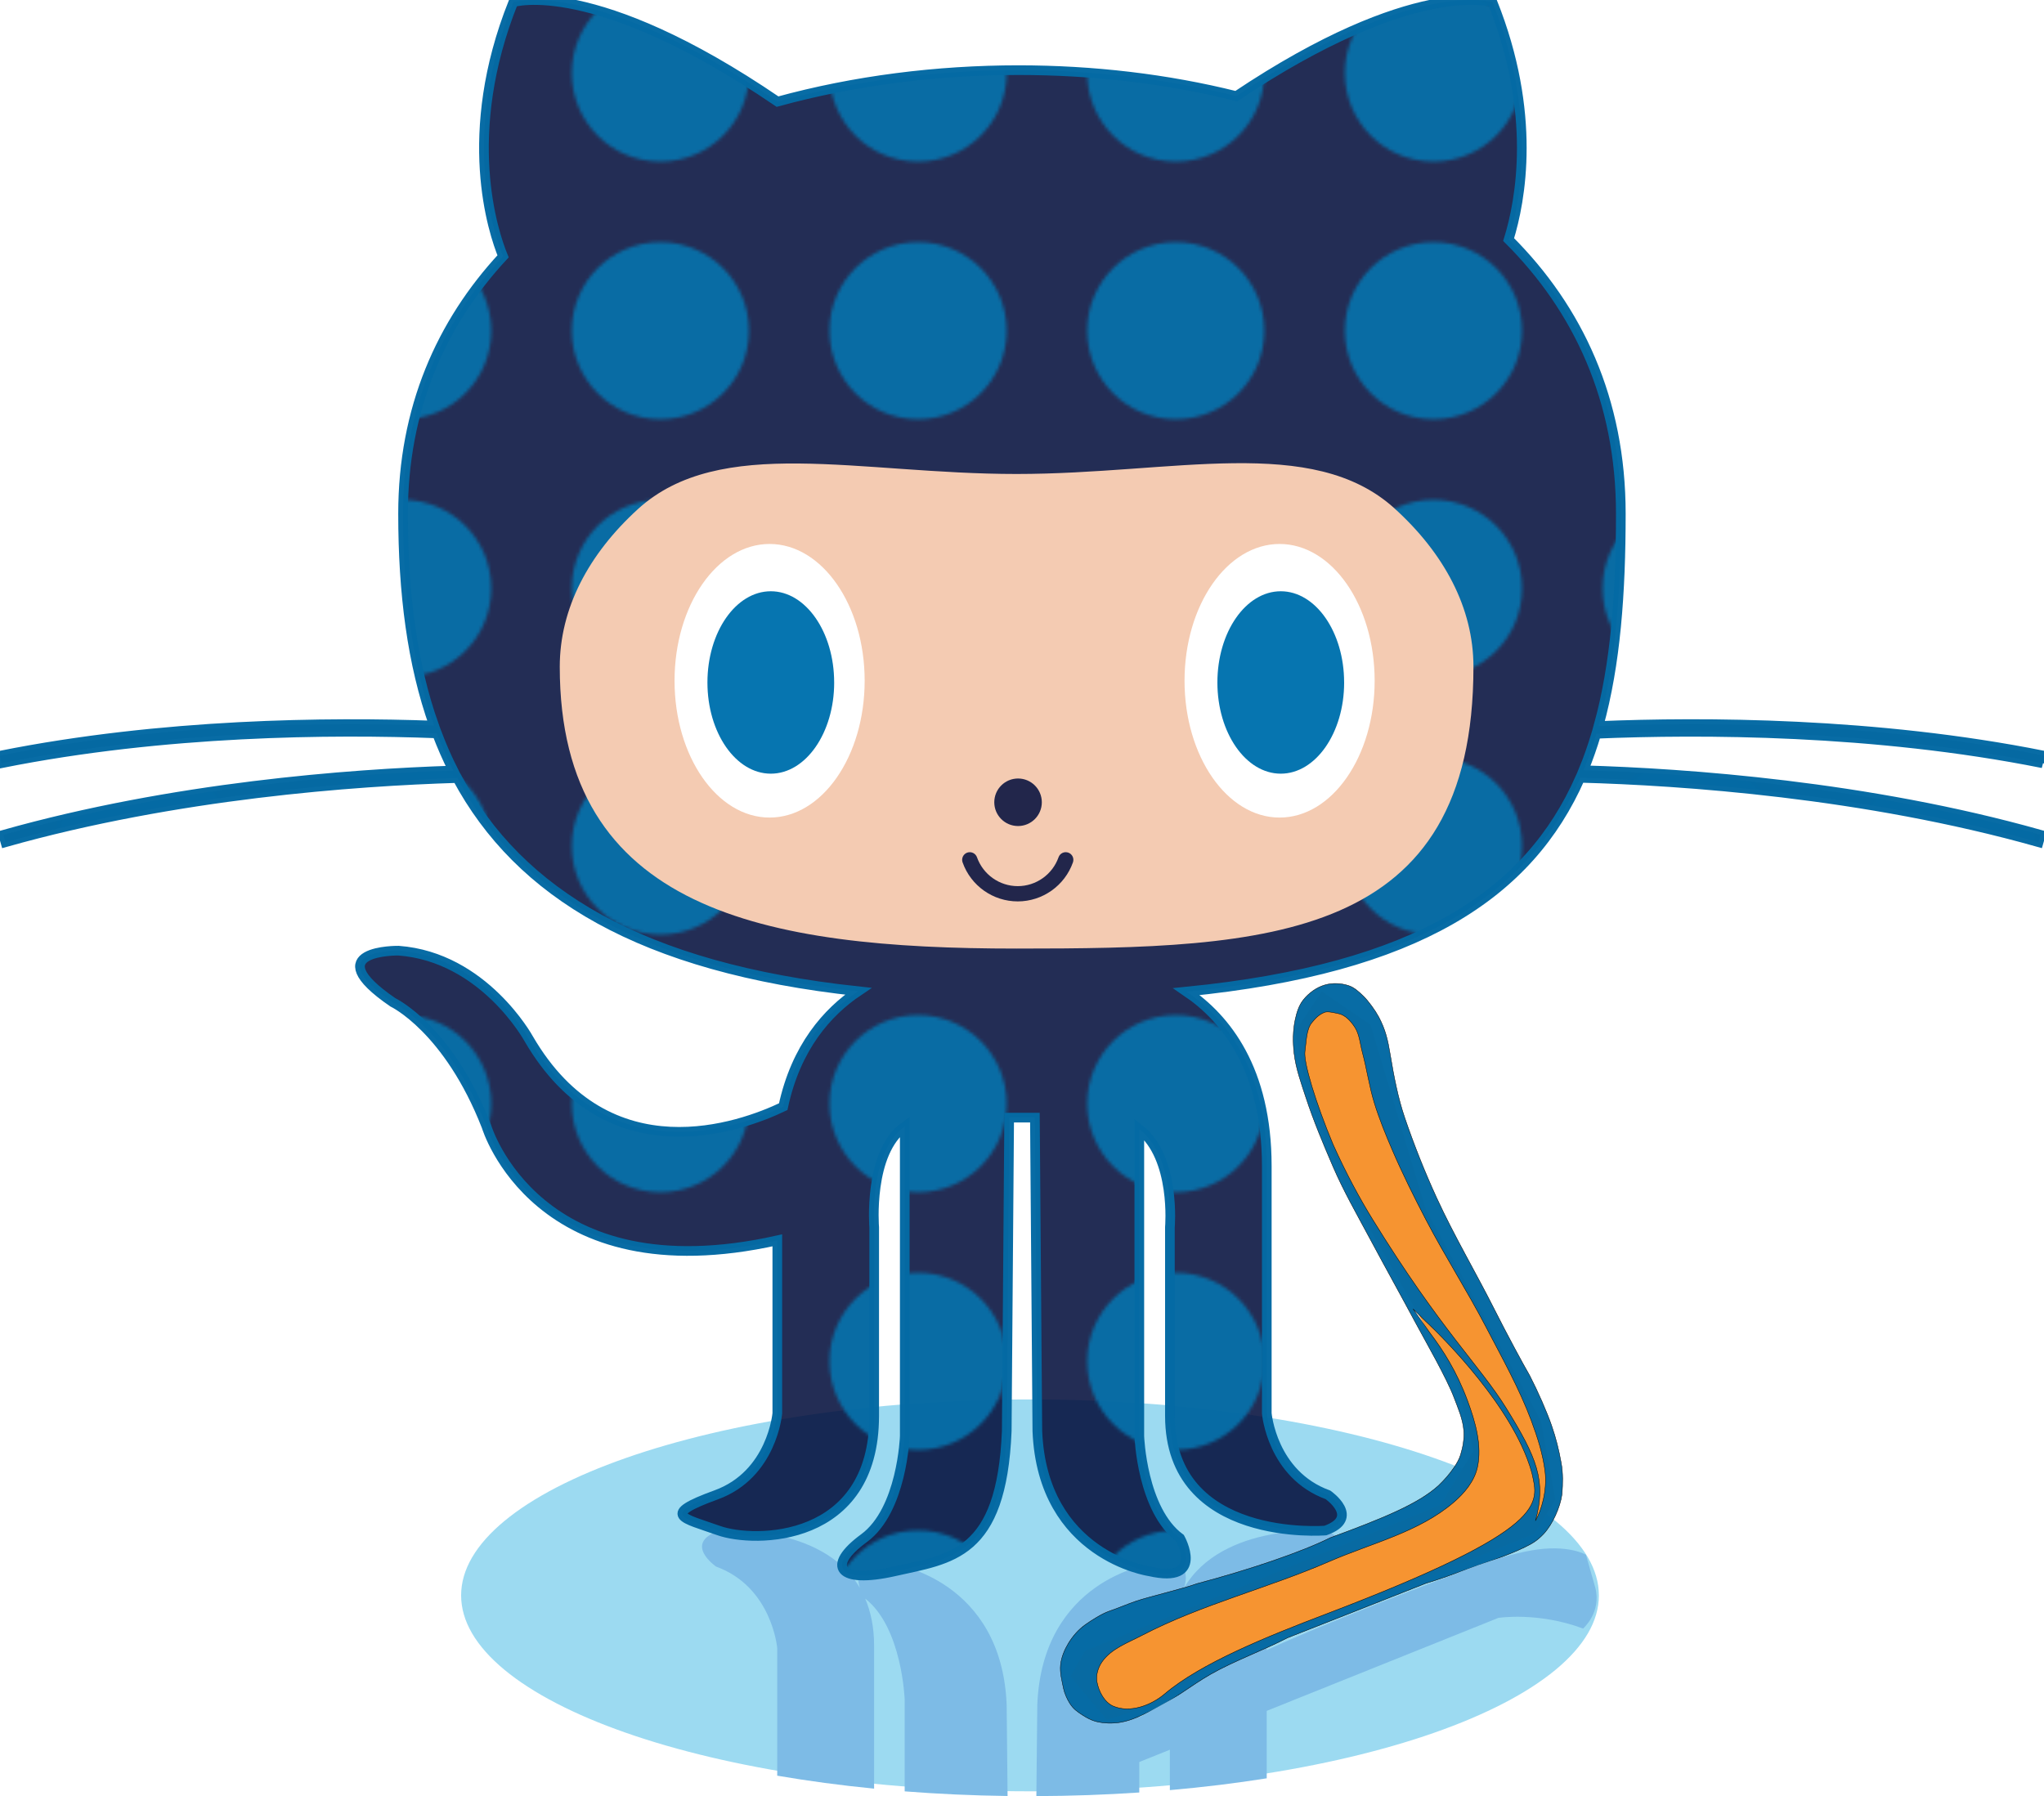 <svg xmlns:rdf="http://www.w3.org/1999/02/22-rdf-syntax-ns#" xmlns="http://www.w3.org/2000/svg" height="557.67px" width="634.53px" version="1.1" xmlns:cc="http://creativecommons.org/ns#" xmlns:dc="http://purl.org/dc/elements/1.1/" viewBox="0 0 634.531 557.67">
<defs>
<pattern id="a" width="80" patternUnits="userSpaceOnUse" patternTransform="translate(-235 302.67)" height="80">
<g transform="translate(235 -302.67)">
<rect opacity=".87" height="80" width="80" y="302.67" x="-235" fill="#030e3c"/>
<circle opacity=".87" cy="342.67" cx="-195" r="27.5" fill="#0675b0"/>
</g>
</pattern>
</defs>
<path stroke="#fff" stroke-width="3" d="m497.85 495.34c0 34.426-79.74 62.331-178.09 62.331-98.369 0-178.11-27.905-178.11-62.331 0-34.427 79.738-62.338 178.11-62.338 98.35 0 178.09 27.92 178.09 62.34z" fill="#9CDAF1"/>
<path d="m271.35 555.35v-44.432c0-5.737-1.038-10.535-2.771-14.588 11.489 8.923 12.266 31.345 12.266 31.345v28.51c10.339 0.808 21.016 1.296 31.945 1.443l-0.288-28.369c-1.583-38.78-34.822-43.527-34.822-43.527-12.147-2.758-11.967 3.339-10.746 7.277-11.917-20.324-43.857-17.699-43.857-17.699-11.084 3.952-0.796 11.078-0.796 11.078 17.416 6.329 18.997 25.325 18.997 25.325v39.605c9.59 1.644 19.634 3.001 30.079 4.023l-0.01 0.01z" fill="#7DBBE6"/>
<path d="m411.44 475.3s-31.944-2.626-43.86 17.703c1.221-3.938 1.405-10.041-10.744-7.281 0 0-33.237 4.748-34.819 43.527l-0.293 28.412c10.913-0.041 21.59-0.426 31.946-1.125v-28.87s0.78-22.422 12.267-31.345c-1.732 4.053-2.771 8.85-2.771 14.589v44.892c10.419-0.912 20.474-2.145 30.074-3.668v-40.429s1.583-18.997 18.995-25.326c0-0.017 10.278-7.143-0.805-11.1v0.03z" fill="#7DBBE6"/>
<path d="m336.79 512.65 110.31-45.363 10.31-16.839-5.155-21.307-32.991-58.078-13.059-29.898-4.124-20.963 8.248-12.372 15.121 10.31 17.183 57.391 35.741 65.639 4.468 24.4-6.529 10.653-97.943 39.521-20.963 13.746-13.746 4.468-11.341-13.403z" fill-rule="evenodd" fill="#f69431"/>
<path d="m634.06 236.95l0.469-2.328c-52.246-10.447-105.86-10.553-138.3-9.205 5.327-19.199 6.932-41.291 6.932-65.926 0-35.332-13.273-63.599-34.825-85.105 3.767-12.155 8.796-39.149-5.021-73.71 0 0-24.382-7.741-79.525 29.167-21.603-5.397-44.592-8.063-67.616-8.063-25.332 0-50.93 3.226-74.803 9.773-56.905-38.82-82.026-30.868-82.026-30.868-16.398 41.007-6.259 71.367-3.179 78.908-19.273 20.8-31.04 47.354-31.04 79.906 0 24.576 2.798 46.625 9.632 65.787-32.713-1.19-84.374-0.732-134.76 9.342l0.463 2.329c50.687-10.137 102.67-10.489 135.19-9.259 1.505 3.967 3.184 7.814 5.065 11.534-32.153 1.035-87.055 5.134-139.67 19.978l0.649 2.279c53.031-14.951 108.41-18.947 140.25-19.922 19.211 35.811 57.086 58.938 124.47 66.2-9.563 6.428-19.32 17.353-23.273 35.837-13.032 6.233-54.288 21.449-79.041-21.124 0 0-13.855-25.333-40.377-27.315 0 0-25.726-0.395-1.775 16.032 0 0 17.214 8.11 29.091 38.595 0 0 15.494 51.993 90.263 35.312v53.707s-1.581 18.996-18.997 25.325-10.29 7.124 0.796 11.076 48.274 3.959 48.274-35.608v-58.57s-1.915-23.226 9.494-31.298v96.189s-0.788 22.95-12.66 31.657-7.919 14.241 9.495 10.289 33.237-4.748 34.822-43.527l0.753-97.346h7.989l0.76 97.346c1.58 38.779 34.82 43.527 34.82 43.527 17.408 3.952 9.494-10.289 9.494-10.289-11.87-8.707-12.66-31.657-12.66-31.657v-95.36c11.403 8.88 9.495 30.467 9.495 30.467v58.562c0 39.569 48.274 35.608 48.274 35.608 11.077-3.951 0.796-11.075 0.796-11.075-17.414-6.33-18.996-25.326-18.996-25.326v-76.767c0-29.936-12.604-45.788-24.933-54.156 71.859-7.126 106.34-30.328 122.23-66.38 31.476 0.865 88.119 4.7 142.3 19.983l0.646-2.279c-53.873-15.195-110.14-19.127-141.94-20.053 1.507-3.644 2.82-7.431 3.988-11.326 32.275-1.342 86.146-1.324 138.59 9.154l-0.06-0.02z" stroke-opacity=".984" stroke="#056aa3" stroke-width="3" fill="url(#a)"/>
<path d="m432.88 157.83c15.478 14.021 24.53 30.954 24.53 49.197 0 85.181-63.498 87.489-141.82 87.489-78.334 0-141.82-11.796-141.82-87.489 0-18.123 8.926-34.949 24.212-48.914 25.499-23.273 68.652-10.95 117.61-10.95 48.74-0.007 91.746-12.456 117.28 10.658h0.01z" fill="#F4CBB2"/>
<path d="m268.42 211.36c0 23.463-13.212 42.479-29.509 42.479s-29.509-19.018-29.509-42.479c0-23.459 13.212-42.47 29.509-42.47 16.3 0.02 29.51 19.02 29.51 42.47zm158.32 0c0 23.463-13.212 42.479-29.51 42.479-16.297 0-29.51-19.018-29.51-42.479 0-23.459 13.213-42.47 29.51-42.47 16.3 0.02 29.51 19.02 29.51 42.47z" fill="#fff"/>
<path fill-opacity=".984" d="m258.96 211.9c0 15.64-8.819 28.312-19.674 28.312s-19.672-12.674-19.672-28.312c0-15.646 8.811-28.325 19.672-28.325 10.848 0 19.667 12.675 19.667 28.317zm158.31 0c0 15.64-8.818 28.312-19.674 28.312-10.854 0-19.672-12.674-19.672-28.312 0-15.646 8.811-28.325 19.672-28.325 10.85 0 19.668 12.675 19.668 28.317z" fill="#0373af"/>
<circle fill-opacity=".871" cy="249.09" cx="316.04" r="7.379" fill="#030e3c"/>
<path fill-opacity=".871" d="m298.82 267.75c-0.436-1.238 0.215-2.591 1.444-3.027 1.235-0.436 2.592 0.216 3.025 1.443 1.901 5.363 6.987 8.964 12.661 8.964s10.759-3.6 12.661-8.964c0.436-1.236 1.789-1.879 3.025-1.443 1.237 0.438 1.879 1.789 1.445 3.027-2.562 7.25-9.455 12.12-17.132 12.12-7.678 0-14.554-4.846-17.119-12.105l0.01-0.01z" fill="#030e3c"/>
<rect height="80" width="80" y="302.67" x="-235" fill="url(#a)"/>
<g transform="matrix(2.861 5.584 -5.584 2.861 3996.1 -2585.8)">
<g transform="matrix(.091 0 0 .091 225.82 704.08)">
<g fill-rule="evenodd" transform="matrix(.751 .886 -.926 .719 528.12 -163.26)" stroke="#000" fill="#f93">
<path d="m-498.7 1039c-1.971 2.527-4.687 7.219-5.744 10.246-0.895 2.561-1.809 5.311-1.512 8.008 0.417 3.785 2.013 7.61 4.497 10.496 2.685 3.119 6.551 5.383 10.511 6.509 3.206 0.912 6.719 0.585 9.998-0.016 5.085-0.932 9.989-2.947 14.488-5.493 6.094-3.449 11.274-8.346 16.509-12.996 8.458-7.514 16.285-15.726 24.004-23.998 8.14-8.724 15.508-18.72 22.56-27.764 10.794-13.844 17.605-22.943 27.475-35.615 5.877-7.546 17.113-22.962 23.974-29.627 3.736-3.629 7.362-7.597 11.979-10.003 3.371-1.757 7.228-2.635 11.009-2.993 2.161-0.203 4.355 0.083 6.488 0.497 3.781 0.731 7.481 1.99 11.019 3.496 11.671 5.364 24.552 17.573 43.499 37 11.663 9.646 29.461 28.734 45.996 49.013 4.48 4.521 15.148 18.325 19.497 22.977 3.077 3.289 6.602 6.514 9.673 9.81 2.328 2.503 7.401 5.941 10.339 7.707 3.47 2.102 7.469 3.414 11.483 3.991 3.468 0.501 7.153 0.491 10.519-0.5 3.501-1.036 6.461-3.434 9.484-5.498 1.757-1.206 3.824-3.464 4.998-5.248 1.722-2.597 2.097-4.662 2.517-7.746 0.317-2.314 0.455-4.714-0.008-6.997-0.774-3.732-2.364-7.344-4.499-10.497-3.042-4.493-7.386-7.991-11.511-11.514-8.451-7.196-17.711-11.837-26.641-18.426-10.246-7.562-20.914-18.604-30.856-26.571-15.497-15.315-30.537-29.926-50.496-49.51-4.48-5.161-9.257-10.065-14.009-14.984-6.88-7.119-13.444-14.609-20.998-21.007-3.282-2.78-5.401-4.213-9.43-5.726-5.774-2.075-14.459-2.411-20.569-0.753-4.53 1.517-8.999 3.236-12.982 5.872-5.453 3.612-9.212 6.429-14.034 10.838-4.704 4.302-11.65 11.822-16.888 18.322-3.361 4.681-13.048 17.158-21.098 26.946-12.254 14.899-22.989 30.07-35.792 44.5-8.53 9.613-18.186 19.357-27.702 27.993-7.036 6.386-15.213 11.924-23.999 17.522-5.673 3.615-9.612 6.435-13.75 11.739zm9.118 8.435c2.152-3.389 6.039-5.287 9.185-7.78 6.208-4.917 13.075-8.995 19.101-14.134 5.897-5.029 11.314-10.61 16.605-16.274 7.928-8.488 15.378-17.448 22.636-26.516 11.783-14.724 22.15-30.525 33.932-45.249 9.867-12.332 19.387-25.087 30.759-36.057 5.739-5.536 11.852-10.865 18.746-14.86 7.797-4.425 17.275-5.342 22.684-4.688l0.014 0.011c-18.98 2.443-26.986 10.632-42.004 32.78-12.608 18.593-20.309 42.078-53.446 90.637-6.329 9.276-14.209 19.539-24.064 30.424-14.079 14.747-29.017 27.416-34.001 28.666-4.027 1.009-9.383 3.32-13.376 2.183-2.744-0.781-4.871-1.611-6.957-3.558-1.281-1.195-1.877-4.689-2.289-6.391-0.746-3.085 0.773-6.515 2.475-9.194zm144.63-146.2c3.028-3.458 6.229-6.609 9.598-9.303 11.728-8.323 19.525-18.245 100.97 63.364 20.862 20.897 45.375 44.588 65.641 54.633 7.551 3.741 15.103 11.404 15.394 19.84 0.147 4.444-3.34 8.868-7.06 11.302-2.692 1.763-6.416 2.096-9.565 1.415-7.409-1.611-13.158-7.635-19.078-12.364-24.978-20.004-45.015-45.552-68.603-67.178-16.136-14.802-30.157-33.185-49.843-42.772-5.94-2.897-12.935-5.061-19.447-3.896-10.209 1.818-19.043 9.075-26.511 16.266-10.221 9.841-16.41 19.338-21.206 28.091-1.241 2.264-6.818 11.511-6.818 11.511l2.768-7.59s12.575-39.118 33.761-63.316z" fill-opacity=".984" stroke="#000" stroke-width=".188" fill="#056aa3"/>
</g>
</g>
</g>
<path d="m492.34 482.74s-5.487-3.367-16.89-1.372c-11.402 1.995-24.404 7.591-24.404 7.591s-40.772 15.133-61.61 25.151c-17.676 8.498-53.861 29.288-53.861 29.288 5.908 4.194-0.723 5.196 5.309 8.808l124.26-49.88s12.287-1.933 26.3 3.307c0 0 5.788-4.95 3.797-12.689z" fill="#7dbbe6"/>
</svg>
